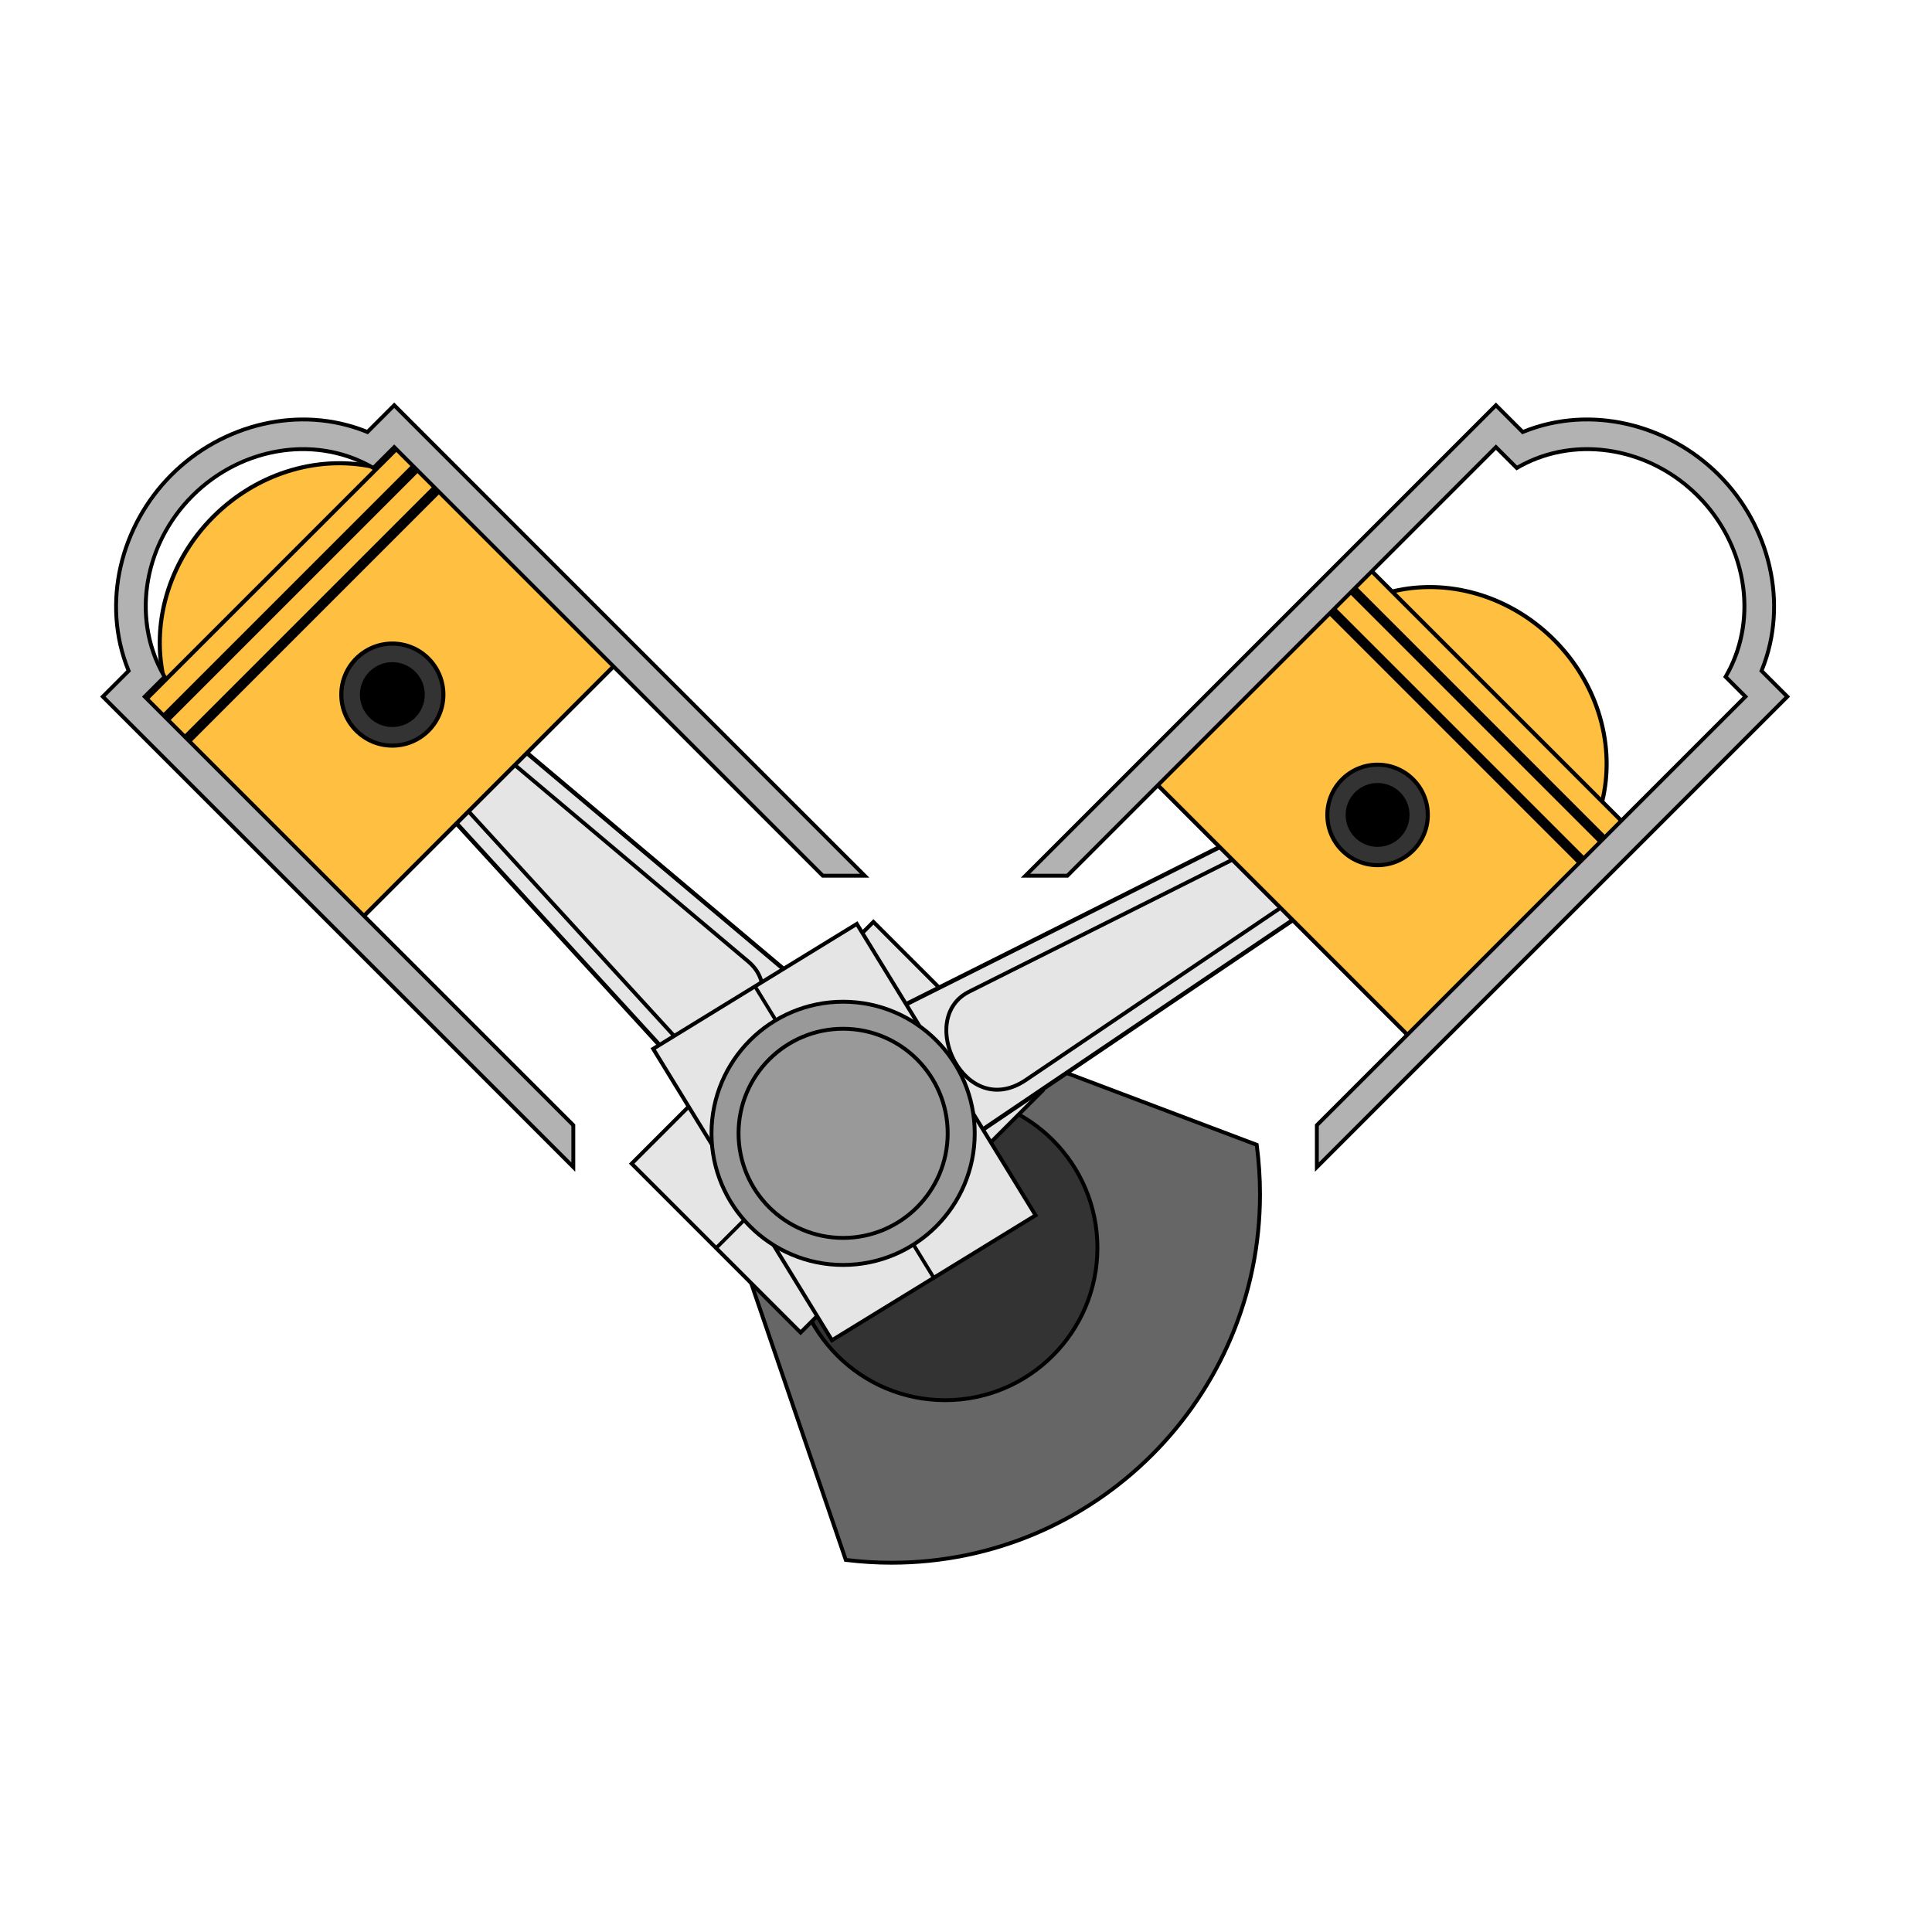 <?xml version="1.0" encoding="UTF-8"?>
<!DOCTYPE svg PUBLIC "-//W3C//DTD SVG 1.1//EN" "http://www.w3.org/Graphics/SVG/1.1/DTD/svg11.dtd">
<!-- Creator: CorelDRAW -->
<svg xmlns="http://www.w3.org/2000/svg" xml:space="preserve" width="100%" height="100%" style="shape-rendering:geometricPrecision; text-rendering:geometricPrecision; image-rendering:optimizeQuality; fill-rule:evenodd; clip-rule:evenodd"
viewBox="0 0 1500 1500"
 xmlns:xlink="http://www.w3.org/1999/xlink">
 <defs>
  <style type="text/css">
   <![CDATA[
    .str0 {stroke:black;stroke-width:0.762}
    .fil4 {fill:none}
    .fil0 {fill:black}
    .fil2 {fill:#333333}
    .fil1 {fill:#666666}
    .fil6 {fill:#999999}
    .fil7 {fill:#B2B2B2}
    .fil3 {fill:#E5E5E5}
    .fil5 {fill:#FFBF40}
   ]]>
  </style>
  <script type="text/javascript" xlink:href="v_engine.js" /> 
 </defs>
 <g id="圖層_x0020_2">
  <g id="crankshaft">
   <path id="_92029408" class="fil0" d="M552.317 909.698c-2.813,-9.675 -4.223,-19.696 -4.223,-29.778 0,-58.805 47.689,-106.495 106.496,-106.496 10.679,0 21.278,1.587 31.473,4.739l0.238 -0.234 290.768 109.806 0.233 1.782c1.634,12.487 2.46,25.073 2.459,37.666 0.001,158.817 -128.797,287.614 -287.614,287.613 -11.604,0.001 -23.201,-0.707 -34.722,-2.095l-1.871 -0.225 -103.447 -302.571 0.21 -0.207z"/>
   <path id="_92029336" class="fil1" d="M555.557 910.722l102.227 299.001c11.267,1.357 22.731,2.074 34.363,2.074 157.162,0 284.614,-127.453 284.614,-284.614 0,-12.636 -0.837,-25.076 -2.434,-37.276l-287.291 -108.494 -0.161 0.157c-10.16,-3.335 -21.009,-5.146 -32.285,-5.146 -57.151,0.001 -103.496,46.346 -103.496,103.496 0,10.671 1.617,20.964 4.617,30.651l-0.154 0.151z"/>
   <path id="_92029264" class="fil0" d="M733.76 849.064c66.136,0 119.77,53.634 119.77,119.77 0,66.136 -53.634,119.77 -119.77,119.77 -66.136,0 -119.77,-53.634 -119.77,-119.77 0,-66.136 53.634,-119.77 119.77,-119.77z"/>
   <path id="_92029192" class="fil2" d="M733.76 852.064c-64.48,0 -116.77,52.29 -116.77,116.77 0,64.48 52.29,116.77 116.77,116.77 64.479,0 116.77,-52.29 116.77,-116.77 0.001,-64.48 -52.29,-116.771 -116.77,-116.77z"/>
   <g id="rod_left">
    <polygon id="_92029120" class="fil0 str0" points="310.31,593.027 358.714,540.472 667.065,800.054 581.309,889.003 "/>
    <path id="_92029048" class="fil3" d="M314.383 593.032l266.983 291.59 81.311 -84.34 -303.701 -255.667 -44.593 48.417zm28.468 11.842l180.594 197.236c8.272,9.033 19.105,14.548 31.531,12.363 10.161,-1.787 19.219,-8.299 25.554,-16.255 7.144,-8.974 11.883,-21.191 9.914,-32.761 -1.206,-7.091 -4.821,-13.045 -10.305,-17.662l-206.603 -173.929c-16.564,-13.945 -45.054,15.315 -30.685,31.008zm-2.212 2.025l180.593 197.237c40.049,43.735 97.735,-27.571 60.839,-58.636l-206.603 -173.929c-19.411,-16.343 -51.727,16.875 -34.829,35.328z"/>
    <polygon id="_92028976" class="fil0" points="488.297,903.439 678.108,713.627 811.387,846.906 621.575,1036.72 "/>
    <path id="_92028904" class="fil3" d="M492.539 903.439l185.569 -185.569 63.528 63.527 -185.569 185.569 -63.528 -63.527zm251.078 -120.061l63.527 63.528 -185.569 185.568 -63.527 -63.527 185.569 -185.569z"/>
    <path id="_92028832" class="fil0" d="M304.616 481.671c31.815,0 57.616,25.801 57.616,57.616 0,31.815 -25.801,57.616 -57.616,57.617 -31.815,-0.001 -57.616,-25.802 -57.617,-57.617 0.001,-31.815 25.802,-57.616 57.617,-57.616zm0 22.046c-19.642,0 -35.57,15.928 -35.57,35.57 0,19.642 15.928,35.571 35.57,35.571 19.642,0 35.57,-15.929 35.57,-35.571 0,-19.642 -15.928,-35.57 -35.57,-35.57z"/>
    <path id="_92028760" class="fil3" d="M304.616 500.717c21.298,0 38.57,17.272 38.57,38.57 0,21.298 -17.272,38.57 -38.57,38.57 -21.298,0 -38.57,-17.272 -38.57,-38.57 0,-21.298 17.272,-38.57 38.57,-38.57zm0 -16.047c30.159,0.001 54.616,24.458 54.617,54.617 -0.001,30.159 -24.458,54.616 -54.617,54.617 -30.159,-0.001 -54.616,-24.458 -54.617,-54.617 0.001,-30.159 24.458,-54.616 54.617,-54.617z"/>
    <line id="rod_left_line" class="fil4" x1="649.842" y1="875.172" x2="304.616" y2= "539.287" />
    <g id="piston_left">
     <path id="_91966688" class="fil0" d="M164.462 400.075c35.725,-35.725 84.926,-48.863 128.196,-38.648l19.311 -19.312 170.953 170.953 -204.654 204.654 -170.953 -170.953 18.498 -18.498c-10.214,-43.269 2.923,-92.47 38.649,-128.196z"/>
     <path id="_91966616" class="fil5" d="M111.847 546.769l10.921 10.92 200.122 -200.121 -10.921 -10.921 -16.042 16.043 0 0.001 -168.85 168.85 0 -0.002 -15.23 15.23zm178.131 -182.663c-44.703,-9.793 -91.171,6.156 -123.25,38.235 -32.078,32.078 -48.031,78.551 -38.239,123.254l161.489 -161.489zm-161.69 199.104l11.04 11.04 200.122 -200.122 -11.04 -11.041 -200.122 200.123zm16.561 16.559l133.419 133.42 200.123 -200.121 -133.421 -133.42 -200.121 200.121z"/>
     <path id="_91966544" class="fil0" d="M304.615 498.085c22.751,0 41.201,18.45 41.201,41.201 0,22.751 -18.45,41.201 -41.201,41.201 -22.75,0 -41.201,-18.45 -41.201,-41.201 0,-22.751 18.451,-41.201 41.201,-41.201z"/>
     <path id="_91966472" class="fil2" d="M304.615 501.29c-20.981,0 -37.996,17.014 -37.996,37.996 0,20.982 17.015,37.997 37.996,37.997 20.982,0 37.997,-17.015 37.997,-37.997 0,-20.982 -17.015,-37.996 -37.997,-37.996zm0 12.818c13.908,0 25.178,11.271 25.178,25.178 0,13.907 -11.27,25.178 -25.178,25.178 -13.907,0 -25.177,-11.271 -25.177,-25.178 0,-13.907 11.27,-25.178 25.177,-25.178z"/>
    </g>
   </g>
   <g id="rod_right">
    <polygon id="_91966304" class="fil0 str0" points="1051.5,683.639 1016.67,621.255 656.331,801.867 719.007,908.345 "/>
    <path id="_91966232" class="fil3" d="M1047.54 682.696l-327.563 221.375 -59.428 -100.961 354.903 -177.887 32.088 57.473zm-30.443 4.885l-221.572 149.741c-10.148,6.857 -21.968,9.697 -33.543,4.678 -9.465,-4.105 -16.757,-12.548 -21.065,-21.761 -4.857,-10.391 -6.619,-23.376 -2.009,-34.169 2.824,-6.615 7.727,-11.563 14.135,-14.776l241.436 -121.016c19.357,-9.703 40.247,25.388 22.618,37.303zm1.679 2.484l-221.571 149.742c-49.135,33.203 -88.623,-49.579 -45.506,-71.195l241.436 -121.016c22.684,-11.372 46.373,28.46 25.641,42.469z"/>
    <polygon id="_91966160" class="fil0" points="806.097,944.051 665.724,715.245 505.065,813.81 645.439,1042.62 "/>
    <path id="_91966088" class="fil3" d="M801.971 943.062l-137.236 -223.691 -76.578 46.981 137.236 223.691 76.578 -46.981zm-216.202 -175.245l-76.578 46.981 137.236 223.692 76.578 -46.981 -137.236 -223.692z"/>
    <path id="_91966016" class="fil0" d="M1082.97 576.674c-30.939,-7.412 -62.041,11.669 -69.452,42.609 -7.411,30.94 11.67,62.041 42.609,69.454 30.94,7.41 62.042,-11.671 69.454,-42.611 7.41,-30.94 -11.671,-62.041 -42.611,-69.452zm-5.135 21.439c19.101,4.576 30.881,23.776 26.305,42.877 -4.575,19.102 -23.776,30.883 -42.877,26.307 -19.102,-4.576 -30.881,-23.777 -26.306,-42.878 4.576,-19.102 23.776,-30.881 42.878,-26.306z"/>
    <path id="_91965944" class="fil3" d="M1078.54 595.196c-20.712,-4.962 -41.533,7.812 -46.494,28.524 -4.961,20.712 7.812,41.532 28.524,46.494 20.712,4.961 41.533,-7.813 46.494,-28.525 4.961,-20.712 -7.812,-41.532 -28.524,-46.493zm3.738 -15.606c-29.33,-7.024 -58.811,11.063 -65.838,40.392 -7.024,29.329 11.063,58.811 40.392,65.837 29.33,7.025 58.811,-11.062 65.837,-40.392 7.025,-29.329 -11.062,-58.81 -40.391,-65.837z"/>
    <line id="rod_right_line" class="fil4" x1="655.581" y1="878.93" x2="1069.55" y2= "632.705" />
    <g id="piston_right">
     <path id="_92070888" class="fil0" d="M1207.59 495.601c-35.184,-35.185 -83.64,-48.123 -126.255,-38.064l-19.019 -19.019 -168.365 168.365 201.556 201.556 168.365 -168.365 -18.218 -18.218c10.06,-42.615 -2.879,-91.07 -38.064,-126.255z"/>
     <path id="_92070816" class="fil5" d="M1259.4 640.074l-10.755 10.755 -197.093 -197.092 10.756 -10.755 15.8 15.799 0 0.001 166.293 166.294 0 -0.001 14.999 14.999zm-175.434 -179.898c44.026,-9.645 89.791,6.063 121.384,37.656 31.593,31.593 47.304,77.362 37.66,121.388l-159.044 -159.044zm159.242 196.09l-10.873 10.873 -197.092 -197.092 10.873 -10.874 197.092 197.093zm-16.31 16.309l-131.399 131.4 -197.093 -197.092 131.4 -131.4 197.092 197.092z"/>
     <path id="_92070744" class="fil0" d="M1069.55 592.127c-22.406,0 -40.577,18.171 -40.577,40.577 0,22.407 18.171,40.578 40.577,40.578 22.407,0 40.578,-18.171 40.578,-40.578 0,-22.406 -18.171,-40.577 -40.578,-40.577z"/>
     <path id="_92070672" class="fil2" d="M1069.55 595.283c20.665,0 37.422,16.757 37.422,37.421 0,20.665 -16.757,37.422 -37.422,37.422 -20.664,0 -37.421,-16.757 -37.421,-37.422 0,-20.664 16.757,-37.421 37.421,-37.421zm0 12.625c-13.696,0 -24.796,11.1 -24.796,24.796 0,13.697 11.1,24.797 24.796,24.797 13.697,0 24.797,-11.1 24.797,-24.797 0,-13.696 -11.1,-24.796 -24.797,-24.796z"/>
    </g>
   </g>
   <path id="_92070504" class="fil0" d="M654.59 776.233c57.255,-0.001 103.688,46.432 103.687,103.687 0,57.255 -46.433,103.688 -103.687,103.688 -57.254,0 -103.687,-46.433 -103.687,-103.688 -0.001,-57.255 46.432,-103.688 103.687,-103.687z"/>
   <path id="_92070432" class="fil6" d="M654.59 800.232c-44.008,0 -79.688,35.681 -79.688,79.688 0,44.008 35.681,79.688 79.688,79.689 44.007,-0.001 79.688,-35.681 79.688,-79.689 0,-44.007 -35.68,-79.688 -79.688,-79.688zm0 -20.999c55.599,-0.001 100.688,45.088 100.688,100.687 0,55.599 -45.089,100.687 -100.688,100.688 -55.599,-0.001 -100.688,-45.089 -100.688,-100.688 0,-55.599 45.089,-100.688 100.688,-100.687zm0 18c-45.664,-0.001 -82.688,37.024 -82.688,82.687 0,45.664 37.025,82.687 82.688,82.688 45.663,-0.001 82.688,-37.024 82.688,-82.688 0,-45.663 -37.024,-82.688 -82.688,-82.687z"/>
  </g>
  <path class="fil0" d="M792.547 681.41l368.9 -368.9 21.152 21.153c52.089,-20.93 112.738,-6.17 152.86,33.951 40.122,40.122 54.882,100.772 33.952,152.861l20.39 20.39 -368.9 368.9 0 -36.77 332.131 -332.13 -15.169 -15.169c25.572,-42.563 18.253,-100.655 -20.788,-139.697 -39.042,-39.041 -97.134,-46.361 -139.697,-20.788l-15.931 -15.931 -332.13 332.13 -36.77 0zm-117.574 0l-368.9 -368.9 -21.152 21.153c-52.089,-20.93 -112.738,-6.17 -152.86,33.951 -40.122,40.122 -54.882,100.772 -33.952,152.861l-20.39 20.39 368.9 368.9 0 -36.77 -332.131 -332.13 15.169 -15.169c-25.572,-42.563 -18.253,-100.655 20.788,-139.697 39.042,-39.041 97.134,-46.361 139.697,-20.788l15.931 -15.931 332.13 332.13 36.77 0z"/>
  <path class="fil7" d="M667.73 678.41l-361.657 -361.657 -20.432 20.433 -1.839 -0.74c-51.538,-20.708 -110.82,-5.51 -149.62,33.29 -38.8,38.799 -53.998,98.082 -33.29,149.62l0.74 1.839 -19.671 19.67 361.657 361.657 0 -28.285 -333.372 -333.372 15.651 -15.651c-26.427,-46.219 -14.562,-104.347 22.427,-141.336 36.989,-36.989 95.117,-48.854 141.336,-22.427l16.413 -16.414 333.373 333.373 28.284 0zm132.06 0l361.657 -361.657 20.432 20.433 1.839 -0.74c51.538,-20.708 110.82,-5.51 149.62,33.29 38.8,38.799 53.998,98.082 33.29,149.62l-0.74 1.839 19.671 19.67 -361.657 361.657 0 -28.285 333.372 -333.372 -15.651 -15.651c26.427,-46.219 14.562,-104.347 -22.427,-141.336 -36.989,-36.989 -95.117,-48.854 -141.336,-22.427l-16.413 -16.414 -333.373 333.373 -28.284 0z"/>
  <line id="center" class="fil4" x1="733.76" y1="968.834" x2="733.76" y2= "968.834" />
 </g>
</svg>
